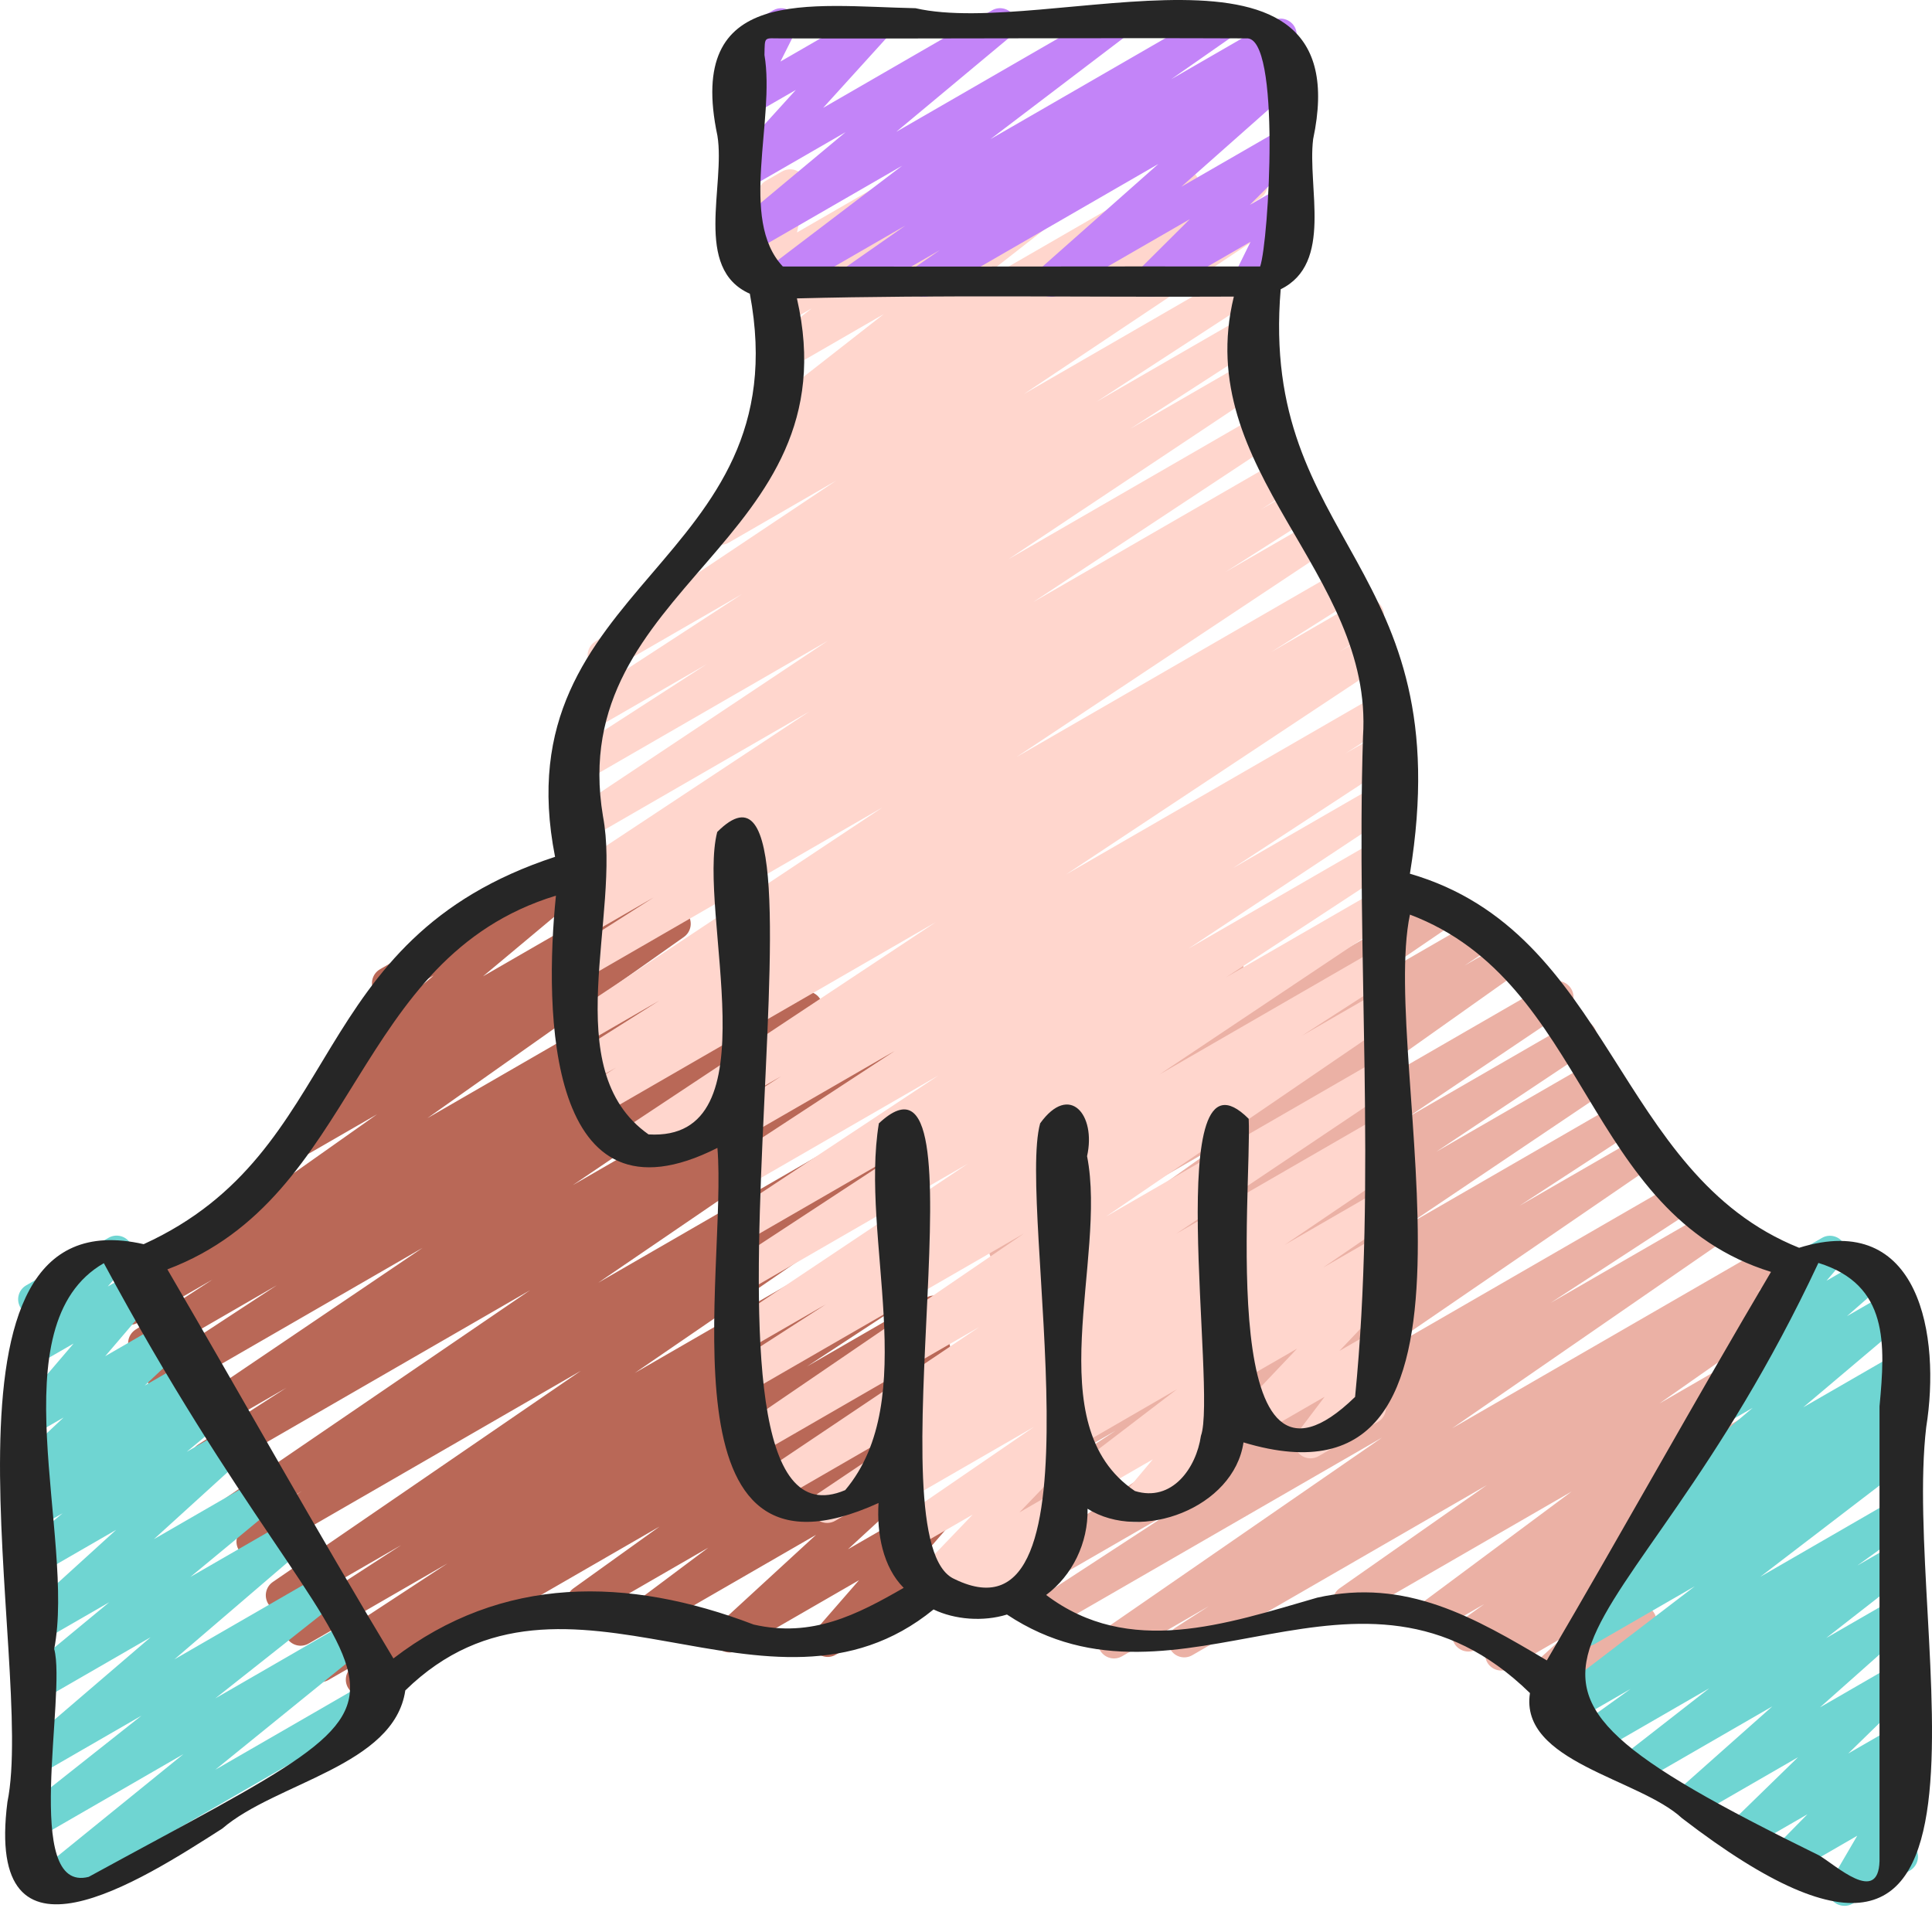<?xml version="1.0" encoding="UTF-8"?>
<svg width="60px" height="60px" viewBox="0 0 60 60" version="1.1" xmlns="http://www.w3.org/2000/svg" xmlns:xlink="http://www.w3.org/1999/xlink">
    <title>role-skills-2</title>
    <g id="Page-1" stroke="none" stroke-width="1" fill="none" fill-rule="evenodd">
        <g id="role-skills-2" fill-rule="nonzero">
            <path d="M47.896,52.616 C47.742,52.616 47.588,52.543 47.492,52.41 C47.341,52.204 47.37,51.917 47.558,51.744 L48.534,50.854 L46.874,51.813 C46.644,51.945 46.351,51.877 46.205,51.655 C46.059,51.435 46.11,51.138 46.321,50.979 L46.476,50.862 L45.851,51.222 C45.621,51.357 45.325,51.284 45.18,51.061 C45.034,50.837 45.091,50.539 45.308,50.381 L46.094,49.817 L44.707,50.617 C44.479,50.752 44.185,50.681 44.038,50.458 C43.891,50.237 43.945,49.939 44.157,49.781 L48.81,46.32 L42.143,50.169 C41.91,50.304 41.615,50.231 41.47,50.004 C41.325,49.778 41.386,49.479 41.605,49.325 L46.176,46.121 L37.029,51.403 C36.794,51.54 36.493,51.464 36.351,51.23 C36.208,50.997 36.278,50.695 36.507,50.547 L37.542,49.881 L34.848,51.436 C34.615,51.573 34.318,51.498 34.173,51.27 C34.029,51.042 34.091,50.743 34.313,50.59 L42.921,44.645 L32.673,50.561 C32.437,50.698 32.138,50.621 31.995,50.389 C31.853,50.158 31.921,49.856 32.148,49.707 L36.463,46.893 L31.786,49.592 C31.552,49.729 31.255,49.654 31.111,49.426 C30.967,49.197 31.03,48.898 31.252,48.745 L39.949,42.787 L31.722,47.536 C31.486,47.673 31.186,47.597 31.044,47.365 C30.902,47.133 30.97,46.832 31.196,46.682 L34.646,44.432 L31.677,46.146 C31.442,46.281 31.145,46.207 31.002,45.978 C30.858,45.748 30.923,45.447 31.147,45.296 L37.37,41.106 L31.625,44.423 C31.391,44.558 31.092,44.484 30.949,44.254 C30.805,44.023 30.871,43.722 31.096,43.572 L35.861,40.395 L31.576,42.869 C31.341,43.006 31.044,42.929 30.901,42.701 C30.757,42.471 30.821,42.171 31.046,42.019 L35.977,38.701 L31.528,41.27 C31.299,41.406 31,41.332 30.855,41.106 C30.71,40.881 30.769,40.582 30.988,40.427 L37.922,35.512 L31.465,39.24 C31.229,39.376 30.931,39.301 30.787,39.069 C30.645,38.84 30.712,38.537 30.938,38.388 L31.69,37.891 L31.427,38.042 C31.194,38.178 30.897,38.104 30.752,37.874 C30.608,37.646 30.671,37.346 30.895,37.194 L33.407,35.481 L31.384,36.648 C31.165,36.777 30.878,36.717 30.727,36.506 C30.577,36.298 30.609,36.009 30.801,35.839 L34.065,32.949 L31.319,34.534 C31.078,34.672 30.771,34.591 30.634,34.35 C30.495,34.111 30.577,33.804 30.817,33.665 L37.865,29.597 C38.087,29.466 38.373,29.53 38.522,29.738 C38.672,29.947 38.64,30.235 38.448,30.406 L35.186,33.294 L44.479,27.929 C44.714,27.793 45.009,27.867 45.153,28.096 C45.298,28.325 45.235,28.624 45.011,28.777 L42.498,30.491 L45.707,28.638 C45.94,28.501 46.24,28.576 46.384,28.809 C46.527,29.038 46.46,29.341 46.234,29.491 L45.482,29.987 L46.743,29.259 C46.973,29.124 47.272,29.197 47.416,29.422 C47.561,29.648 47.502,29.947 47.284,30.102 L40.349,35.017 L48.116,30.533 C48.349,30.397 48.647,30.472 48.791,30.701 C48.934,30.931 48.87,31.232 48.646,31.383 L43.714,34.702 L48.837,31.744 C49.072,31.607 49.37,31.682 49.514,31.913 C49.657,32.143 49.591,32.445 49.366,32.595 L44.604,35.769 L49.446,32.975 C49.68,32.837 49.977,32.914 50.121,33.143 C50.265,33.373 50.2,33.673 49.976,33.825 L43.748,38.018 L50.119,34.34 C50.356,34.204 50.655,34.28 50.797,34.511 C50.939,34.743 50.871,35.045 50.645,35.194 L47.194,37.444 L50.708,35.417 C50.943,35.28 51.238,35.355 51.382,35.583 C51.527,35.812 51.463,36.111 51.241,36.264 L42.548,42.219 L51.958,36.787 C52.194,36.651 52.494,36.727 52.635,36.958 C52.778,37.189 52.709,37.492 52.483,37.641 L48.155,40.463 L53.167,37.57 C53.401,37.434 53.698,37.509 53.841,37.735 C53.985,37.964 53.923,38.262 53.702,38.416 L45.1,44.356 L55.019,38.629 C55.255,38.492 55.555,38.568 55.698,38.802 C55.84,39.035 55.77,39.337 55.541,39.485 L54.507,40.151 L55.567,39.539 C55.797,39.404 56.096,39.477 56.241,39.704 C56.385,39.93 56.325,40.229 56.106,40.383 L51.534,43.587 L55.782,41.135 C56.011,41.002 56.305,41.072 56.451,41.294 C56.598,41.515 56.545,41.813 56.332,41.971 L51.678,45.432 L54.279,43.932 C54.509,43.797 54.804,43.869 54.951,44.093 C55.096,44.318 55.039,44.616 54.822,44.773 L53.392,45.8 C53.546,45.808 53.697,45.887 53.788,46.026 C53.934,46.246 53.883,46.543 53.672,46.702 L52.442,47.628 C52.54,47.659 52.63,47.721 52.694,47.81 C52.846,48.017 52.817,48.303 52.628,48.476 L51.095,49.875 C51.21,49.911 51.313,49.988 51.377,50.103 C51.517,50.342 51.434,50.649 51.194,50.787 L48.149,52.546 C48.07,52.592 47.984,52.614 47.898,52.614 L47.896,52.616 Z" id="Path" fill="#EBB1A5"></path>
            <path d="M11.242,52.664 C11.073,52.664 10.908,52.577 10.814,52.424 C10.671,52.192 10.742,51.889 10.97,51.74 L11.127,51.64 L10.204,52.171 C9.969,52.308 9.67,52.232 9.527,52 C9.384,51.77 9.453,51.468 9.678,51.318 L13.899,48.552 L9.587,51.041 C9.351,51.178 9.052,51.102 8.908,50.868 C8.766,50.638 8.836,50.334 9.063,50.186 L12.461,47.984 L9.006,49.977 C8.773,50.115 8.476,50.039 8.332,49.811 C8.188,49.582 8.251,49.283 8.472,49.13 L18.04,42.571 L8.096,48.311 C7.861,48.45 7.559,48.371 7.417,48.138 C7.275,47.905 7.347,47.602 7.576,47.454 L9.371,46.311 L7.571,47.349 C7.338,47.486 7.041,47.411 6.896,47.183 C6.752,46.953 6.815,46.653 7.038,46.501 L16.458,40.071 L6.679,45.716 C6.442,45.853 6.143,45.777 6,45.544 C5.858,45.31 5.928,45.008 6.157,44.86 L8.892,43.1 L6.123,44.699 C5.889,44.836 5.591,44.76 5.447,44.531 C5.304,44.302 5.368,44.001 5.591,43.85 L13.126,38.752 L5.333,43.25 C5.097,43.388 4.797,43.31 4.655,43.079 C4.513,42.847 4.581,42.546 4.807,42.397 L8.596,39.915 L4.731,42.148 C4.495,42.285 4.196,42.209 4.054,41.976 C3.91,41.745 3.98,41.442 4.207,41.294 L6.599,39.738 L4.281,41.076 C4.052,41.211 3.753,41.138 3.609,40.913 C3.463,40.686 3.522,40.388 3.742,40.233 L11.709,34.606 L9.624,35.809 C9.391,35.945 9.095,35.871 8.95,35.643 C8.806,35.416 8.867,35.117 9.088,34.963 L10.252,34.156 C10.09,34.147 9.923,34.086 9.821,33.941 C9.673,33.729 9.712,33.437 9.912,33.27 L13.469,30.295 L12.304,30.968 C12.065,31.106 11.757,31.025 11.62,30.785 C11.48,30.545 11.563,30.238 11.803,30.1 L17.984,26.531 C18.207,26.399 18.497,26.464 18.645,26.678 C18.794,26.891 18.755,27.182 18.555,27.349 L15,30.321 L19.69,27.614 C19.923,27.478 20.219,27.552 20.363,27.779 C20.508,28.007 20.447,28.306 20.226,28.46 L19.631,28.872 L20.699,28.256 C20.929,28.12 21.228,28.193 21.372,28.419 C21.517,28.646 21.458,28.943 21.239,29.099 L13.273,34.725 L22.5,29.399 C22.735,29.262 23.035,29.339 23.177,29.571 C23.321,29.802 23.251,30.105 23.024,30.253 L20.636,31.806 L23.597,30.097 C23.833,29.96 24.133,30.037 24.275,30.268 C24.417,30.499 24.349,30.802 24.122,30.95 L20.332,33.432 L24.794,30.857 C25.03,30.721 25.326,30.795 25.47,31.024 C25.613,31.254 25.549,31.554 25.325,31.706 L17.789,36.805 L26.365,31.855 C26.599,31.719 26.901,31.794 27.043,32.028 C27.186,32.261 27.116,32.563 26.887,32.711 L24.155,34.469 L27.468,32.557 C27.703,32.421 27.999,32.496 28.143,32.723 C28.287,32.952 28.224,33.252 28.002,33.405 L18.579,39.836 L28.744,33.968 C28.982,33.831 29.283,33.909 29.424,34.142 C29.565,34.374 29.494,34.678 29.265,34.825 L27.465,35.972 L28.747,35.232 C28.983,35.096 29.278,35.171 29.422,35.399 C29.566,35.627 29.503,35.927 29.282,36.079 L19.714,42.639 L28.752,37.421 C28.988,37.284 29.288,37.36 29.431,37.594 C29.573,37.824 29.503,38.128 29.277,38.276 L25.887,40.474 L28.755,38.818 C28.991,38.68 29.289,38.757 29.433,38.989 C29.575,39.22 29.507,39.521 29.282,39.671 L25.061,42.437 L28.758,40.302 C28.994,40.166 29.295,40.243 29.437,40.475 C29.579,40.707 29.509,41.01 29.281,41.158 L28.874,41.42 C29.081,41.358 29.312,41.439 29.434,41.629 C29.579,41.855 29.522,42.153 29.305,42.309 L26.625,44.232 L28.766,42.997 C28.993,42.861 29.289,42.932 29.435,43.154 C29.581,43.376 29.53,43.672 29.318,43.832 L27.102,45.491 L28.769,44.528 C28.99,44.401 29.273,44.459 29.424,44.666 C29.574,44.871 29.547,45.158 29.36,45.331 L26.334,48.114 L28.775,46.705 C28.986,46.581 29.256,46.632 29.412,46.82 C29.567,47.009 29.563,47.283 29.403,47.467 L28.052,49.02 L28.78,48.6 C29.018,48.46 29.326,48.543 29.464,48.783 C29.603,49.023 29.521,49.33 29.281,49.468 L25.954,51.39 C25.742,51.514 25.473,51.463 25.316,51.275 C25.161,51.086 25.165,50.812 25.325,50.628 L26.678,49.074 L22.908,51.25 C22.689,51.38 22.406,51.32 22.253,51.113 C22.103,50.907 22.13,50.621 22.317,50.447 L25.343,47.666 L20.331,50.559 C20.102,50.692 19.809,50.622 19.663,50.401 C19.516,50.18 19.568,49.883 19.78,49.724 L21.997,48.064 L18.351,50.169 C18.121,50.303 17.823,50.231 17.679,50.007 C17.534,49.782 17.591,49.484 17.808,49.328 L20.484,47.408 L11.493,52.598 C11.414,52.645 11.328,52.666 11.243,52.666 L11.242,52.664 Z" id="Path" fill="#B96857"></path>
            <g id="Group" transform="translate(17.521, 5.228)" fill="#FFD6CD">
                <path d="M21.775,0.241 C21.918,0.471 21.848,0.775 21.62,0.923 L21.326,1.113 C21.546,1.038 21.79,1.12 21.917,1.322 C22.06,1.552 21.994,1.852 21.769,2.004 L14.273,7.012 L21.241,2.988 C21.477,2.851 21.776,2.927 21.919,3.16 C22.061,3.392 21.993,3.694 21.765,3.842 L16.529,7.251 L21.241,4.531 C21.477,4.394 21.776,4.47 21.92,4.703 C22.062,4.935 21.992,5.238 21.764,5.386 L17.578,8.09 L21.241,5.976 C21.475,5.838 21.773,5.915 21.918,6.146 C22.061,6.375 21.995,6.677 21.77,6.827 L13.795,12.14 L21.425,7.735 C21.659,7.597 21.959,7.673 22.101,7.906 C22.244,8.135 22.177,8.437 21.952,8.588 L14.572,13.467 L21.994,9.183 C22.232,9.046 22.532,9.123 22.673,9.357 C22.815,9.592 22.743,9.895 22.513,10.041 L21.642,10.592 L22.554,10.066 C22.791,9.929 23.092,10.007 23.234,10.24 C23.375,10.474 23.304,10.777 23.074,10.923 L20.536,12.537 L23.184,11.009 C23.417,10.871 23.716,10.948 23.86,11.179 C24.004,11.408 23.938,11.71 23.712,11.86 L14.05,18.281 L24.146,12.453 C24.384,12.315 24.684,12.393 24.826,12.627 C24.967,12.862 24.895,13.164 24.665,13.311 L21.961,15.02 L24.707,13.434 C24.944,13.298 25.247,13.374 25.388,13.609 C25.529,13.843 25.456,14.147 25.225,14.293 L24.087,15.007 L25.066,14.442 C25.3,14.305 25.6,14.38 25.743,14.612 C25.886,14.842 25.819,15.144 25.594,15.294 L15.589,21.927 L25.252,16.349 C25.489,16.212 25.789,16.29 25.93,16.522 C26.073,16.755 26.001,17.058 25.773,17.205 L24.268,18.168 L25.252,17.601 C25.487,17.463 25.787,17.541 25.929,17.772 C26.072,18.004 26.003,18.306 25.777,18.454 L20.765,21.735 L25.253,19.145 C25.487,19.007 25.786,19.082 25.929,19.314 C26.073,19.546 26.005,19.846 25.781,19.997 L19.387,24.233 L25.254,20.846 C25.489,20.708 25.788,20.786 25.931,21.017 C26.074,21.247 26.005,21.549 25.78,21.699 L20.56,25.121 L25.255,22.411 C25.489,22.274 25.787,22.349 25.931,22.581 C26.075,22.81 26.008,23.111 25.785,23.262 L18.491,28.138 L25.256,24.233 C25.491,24.096 25.793,24.172 25.934,24.405 C26.077,24.637 26.006,24.94 25.779,25.088 L22.907,26.94 L25.257,25.584 C25.491,25.45 25.788,25.523 25.931,25.75 C26.076,25.979 26.012,26.28 25.79,26.432 L16.828,32.553 L25.257,27.687 C25.491,27.549 25.789,27.626 25.933,27.855 C26.077,28.085 26.011,28.386 25.787,28.537 L19.008,33.087 L25.257,29.478 C25.491,29.342 25.79,29.417 25.932,29.647 C26.07,29.867 26.016,30.152 25.814,30.308 C25.858,30.342 25.899,30.386 25.931,30.439 C26.075,30.668 26.01,30.968 25.787,31.12 L22.379,33.43 L25.256,31.769 C25.487,31.633 25.787,31.708 25.93,31.935 C26.075,32.164 26.011,32.463 25.79,32.616 L23.568,34.139 L25.255,33.166 C25.482,33.031 25.777,33.103 25.922,33.321 C26.069,33.542 26.019,33.838 25.81,33.998 L25.741,34.048 C25.801,34.08 25.855,34.125 25.899,34.18 C26.055,34.376 26.041,34.656 25.869,34.835 L24.075,36.726 L25.256,36.045 C25.46,35.924 25.724,35.969 25.882,36.147 C26.04,36.326 26.05,36.59 25.906,36.782 L24.987,37.997 C25.173,37.981 25.355,38.077 25.453,38.247 C25.592,38.487 25.51,38.793 25.27,38.932 L23.428,39.995 C23.35,40.041 23.264,40.062 23.178,40.062 C23.037,40.062 22.9,40.003 22.802,39.893 C22.644,39.715 22.634,39.45 22.778,39.258 L23.617,38.15 L21.581,39.325 C21.367,39.451 21.091,39.398 20.936,39.201 C20.782,39.006 20.795,38.726 20.966,38.547 L22.761,36.655 L21.017,37.66 L20.791,37.833 C20.822,37.855 20.852,37.883 20.877,37.914 C21.034,38.101 21.034,38.372 20.877,38.559 L19.926,39.693 L19.996,39.652 C20.235,39.511 20.542,39.594 20.681,39.836 C20.82,40.075 20.738,40.382 20.497,40.52 L17.963,41.984 C17.885,42.03 17.799,42.051 17.713,42.051 L17.713,42.052 C17.568,42.052 17.427,41.99 17.329,41.873 C17.172,41.686 17.172,41.415 17.329,41.228 L18.28,40.094 L16.42,41.168 C16.19,41.301 15.897,41.231 15.752,41.013 C15.606,40.792 15.655,40.496 15.864,40.336 L19.026,37.92 L15.979,39.682 C15.965,39.784 15.92,39.883 15.844,39.962 L14.138,41.741 L15.232,41.11 C15.447,40.982 15.728,41.039 15.881,41.241 C16.034,41.443 16.013,41.725 15.831,41.903 L15.381,42.342 C15.536,42.357 15.682,42.445 15.765,42.589 C15.904,42.829 15.822,43.136 15.582,43.274 L12.688,44.945 C12.61,44.991 12.523,45.012 12.437,45.012 L12.438,45.013 C12.287,45.013 12.136,44.944 12.039,44.815 C11.887,44.613 11.908,44.331 12.089,44.153 L12.267,43.98 L11.59,44.371 C11.376,44.497 11.099,44.444 10.945,44.246 C10.791,44.05 10.804,43.77 10.977,43.591 L12.685,41.811 L10.811,42.891 C10.579,43.028 10.281,42.953 10.137,42.725 C9.992,42.496 10.055,42.196 10.277,42.044 L14.589,39.086 L10.782,41.283 C10.55,41.42 10.251,41.345 10.107,41.116 L10.071,41.046 L8.418,42.001 C8.338,42.047 8.252,42.068 8.167,42.068 L8.166,42.068 C7.999,42.068 7.835,41.984 7.741,41.833 C7.598,41.603 7.662,41.302 7.886,41.151 L10.126,39.646 C10.116,39.632 10.106,39.617 10.098,39.602 C10.064,39.545 10.044,39.485 10.035,39.423 L6.639,41.385 C6.404,41.521 6.105,41.446 5.963,41.216 C5.819,40.987 5.885,40.686 6.109,40.535 L12.891,35.983 L5.854,40.045 C5.622,40.183 5.324,40.108 5.18,39.879 C5.036,39.65 5.099,39.35 5.321,39.197 L14.28,33.079 L5.77,37.991 C5.535,38.129 5.234,38.053 5.092,37.819 C4.949,37.588 5.019,37.284 5.247,37.136 L8.119,35.284 L5.769,36.64 C5.534,36.776 5.236,36.701 5.093,36.471 C4.949,36.241 5.015,35.941 5.239,35.789 L12.533,30.914 L5.768,34.819 C5.533,34.955 5.234,34.879 5.091,34.648 C4.948,34.418 5.016,34.115 5.242,33.966 L10.47,30.538 L5.768,33.252 C5.533,33.389 5.234,33.313 5.092,33.082 C4.948,32.852 5.015,32.551 5.24,32.4 L11.626,28.17 L5.767,31.552 C5.532,31.689 5.231,31.612 5.09,31.381 C4.947,31.15 5.015,30.847 5.242,30.699 L10.264,27.411 L5.767,30.007 C5.532,30.146 5.23,30.067 5.089,29.834 C4.946,29.602 5.017,29.299 5.246,29.151 L6.736,28.198 L5.766,28.758 C5.732,28.778 5.696,28.793 5.659,28.804 L2.248,30.771 C2.17,30.817 2.083,30.838 1.997,30.838 L1.998,30.84 C1.831,30.84 1.667,30.756 1.572,30.604 C1.429,30.373 1.496,30.072 1.721,29.921 L11.546,23.407 L1.003,29.493 C0.767,29.632 0.465,29.554 0.322,29.318 C0.181,29.084 0.254,28.781 0.486,28.634 L1.61,27.929 L0.76,28.419 C0.524,28.558 0.223,28.479 0.081,28.244 C-0.061,28.011 0.012,27.707 0.241,27.561 L2.954,25.847 L0.756,27.116 C0.521,27.251 0.223,27.177 0.08,26.946 C-0.064,26.716 0.003,26.415 0.228,26.265 L9.887,19.846 L0.756,25.118 C0.521,25.256 0.218,25.179 0.077,24.943 C-0.065,24.711 0.007,24.407 0.236,24.261 L2.774,22.646 L0.755,23.812 C0.52,23.95 0.217,23.872 0.076,23.637 C-0.066,23.403 0.007,23.1 0.236,22.954 L1.103,22.405 L0.754,22.606 C0.519,22.742 0.219,22.667 0.078,22.435 C-0.066,22.206 0.002,21.904 0.227,21.754 L7.611,16.871 L0.753,20.83 C0.518,20.965 0.22,20.891 0.077,20.66 C-0.067,20.43 -0,20.129 0.224,19.979 L8.192,14.67 L0.752,18.965 C0.517,19.103 0.217,19.026 0.074,18.793 C-0.069,18.561 0.002,18.259 0.229,18.11 L4.422,15.401 L0.821,17.48 C0.585,17.617 0.285,17.541 0.143,17.308 C0.001,17.076 0.069,16.774 0.296,16.626 L5.531,13.218 L1.48,15.556 C1.245,15.692 0.947,15.617 0.803,15.387 C0.66,15.157 0.726,14.856 0.951,14.705 L8.448,9.698 L5.114,11.623 C4.878,11.759 4.578,11.684 4.435,11.45 C4.293,11.22 4.363,10.916 4.59,10.768 L6.073,9.806 C5.916,9.797 5.764,9.714 5.675,9.572 C5.532,9.342 5.598,9.042 5.821,8.89 L6.648,8.335 C6.434,8.416 6.185,8.344 6.053,8.146 C5.906,7.928 5.952,7.633 6.159,7.472 L9.926,4.527 L6.765,6.352 C6.538,6.484 6.246,6.416 6.1,6.201 C5.953,5.983 5.997,5.69 6.203,5.526 L7.684,4.351 L6.766,4.881 C6.548,5.011 6.263,4.951 6.111,4.743 C5.961,4.538 5.988,4.251 6.175,4.078 L7.104,3.222 L6.766,3.417 C6.596,3.516 6.382,3.506 6.222,3.39 C6.062,3.275 5.985,3.077 6.024,2.883 L6.35,1.294 C6.24,1.256 6.143,1.18 6.08,1.072 C5.942,0.831 6.024,0.524 6.264,0.386 L6.768,0.096 C6.939,-0.001 7.153,0.01 7.312,0.124 C7.471,0.24 7.549,0.438 7.509,0.632 L7.231,1.991 L10.525,0.089 C10.744,-0.039 11.028,0.019 11.179,0.227 C11.33,0.432 11.302,0.719 11.115,0.892 L10.185,1.748 L13.067,0.084 C13.292,-0.049 13.585,0.019 13.731,0.236 C13.879,0.453 13.834,0.747 13.628,0.91 L12.149,2.084 L15.624,0.078 C15.85,-0.056 16.143,0.014 16.289,0.232 C16.437,0.45 16.391,0.745 16.183,0.906 L12.414,3.852 L18.963,0.072 C19.196,-0.065 19.495,0.011 19.639,0.241 C19.783,0.47 19.716,0.771 19.493,0.922 L18.74,1.427 L21.097,0.068 C21.332,-0.069 21.632,0.007 21.775,0.241 Z" id="Combined-Shape"></path>
            </g>
            <path d="M26.547,9.214 C26.382,9.214 26.219,9.132 26.124,8.983 C25.98,8.756 26.04,8.456 26.261,8.302 L28.123,7.001 L24.405,9.147 C24.176,9.28 23.883,9.21 23.738,8.991 C23.591,8.77 23.64,8.475 23.851,8.314 L28.018,5.147 L23.289,7.876 C23.065,8.008 22.777,7.942 22.628,7.73 C22.48,7.516 22.519,7.225 22.718,7.058 L26.259,4.105 L23.289,5.819 C23.077,5.942 22.804,5.893 22.648,5.7 C22.494,5.508 22.502,5.232 22.668,5.049 L24.715,2.793 L23.289,3.615 C23.097,3.724 22.855,3.697 22.695,3.546 C22.534,3.394 22.492,3.155 22.591,2.956 L23.107,1.93 C22.956,1.952 22.753,1.845 22.659,1.679 C22.52,1.44 22.602,1.133 22.842,0.995 L24.006,0.323 C24.197,0.211 24.44,0.239 24.601,0.392 C24.762,0.544 24.804,0.784 24.705,0.982 L24.238,1.911 L26.988,0.323 C27.2,0.198 27.472,0.248 27.629,0.442 C27.784,0.634 27.776,0.911 27.61,1.093 L25.563,3.35 L30.806,0.322 C31.031,0.191 31.319,0.256 31.468,0.468 C31.616,0.682 31.577,0.974 31.378,1.14 L27.836,4.093 L34.371,0.321 C34.598,0.186 34.892,0.258 35.038,0.476 C35.185,0.697 35.136,0.994 34.925,1.154 L30.757,4.323 L37.69,0.321 C37.922,0.186 38.219,0.259 38.363,0.485 C38.508,0.712 38.448,1.012 38.227,1.166 L36.371,2.462 L39.517,0.646 C39.751,0.511 40.048,0.585 40.192,0.811 C40.336,1.04 40.274,1.339 40.052,1.492 L39.269,2.032 L39.769,1.744 C39.989,1.616 40.276,1.676 40.425,1.886 C40.576,2.094 40.544,2.383 40.352,2.553 L36.686,5.8 L39.769,4.022 C39.984,3.894 40.264,3.951 40.417,4.151 C40.57,4.351 40.552,4.632 40.372,4.811 L38.813,6.364 L39.768,5.813 C39.958,5.703 40.2,5.73 40.361,5.88 C40.522,6.031 40.566,6.27 40.467,6.468 L39.939,7.541 C40.118,7.53 40.302,7.622 40.399,7.791 C40.538,8.03 40.456,8.337 40.216,8.476 L39.053,9.147 C38.862,9.255 38.62,9.229 38.46,9.08 C38.298,8.93 38.255,8.69 38.353,8.493 L38.838,7.507 L35.995,9.148 C35.778,9.274 35.499,9.219 35.346,9.019 C35.194,8.819 35.212,8.538 35.391,8.359 L36.95,6.807 L32.892,9.148 C32.673,9.277 32.386,9.217 32.236,9.007 C32.085,8.798 32.117,8.51 32.309,8.339 L35.973,5.093 L28.949,9.148 C28.716,9.285 28.42,9.21 28.274,8.983 C28.13,8.754 28.192,8.455 28.414,8.302 L29.19,7.766 L26.796,9.148 C26.718,9.194 26.63,9.215 26.545,9.215 L26.547,9.214 Z" id="Path" fill="#C384F8"></path>
            <path d="M1.452,59.065 C1.293,59.065 1.137,58.989 1.04,58.847 C0.892,58.632 0.934,58.339 1.137,58.174 L5.696,54.476 L1.239,57.049 C1.011,57.18 0.721,57.114 0.573,56.898 C0.427,56.68 0.471,56.386 0.678,56.222 L4.393,53.282 L1.24,55.102 C1.017,55.234 0.73,55.17 0.58,54.958 C0.431,54.747 0.467,54.456 0.664,54.288 L4.678,50.846 L1.24,52.83 C1.014,52.961 0.727,52.897 0.578,52.683 C0.43,52.469 0.47,52.176 0.671,52.01 L3.393,49.759 L1.241,51.001 C1.022,51.131 0.738,51.07 0.585,50.862 C0.435,50.656 0.464,50.368 0.654,50.196 L3.606,47.512 L1.241,48.877 C1.015,49.008 0.728,48.943 0.579,48.73 C0.431,48.518 0.47,48.225 0.67,48.059 L1.944,46.996 L1.241,47.401 C1.017,47.532 0.728,47.468 0.579,47.255 C0.431,47.041 0.47,46.75 0.67,46.583 L1.4,45.974 L1.242,46.065 C1.023,46.193 0.743,46.136 0.589,45.93 C0.438,45.725 0.463,45.44 0.65,45.266 L1.974,44.022 L1.243,44.444 C1.032,44.567 0.764,44.518 0.606,44.331 C0.451,44.143 0.453,43.871 0.611,43.685 L2.285,41.725 L1.243,42.326 C1.032,42.449 0.762,42.4 0.605,42.211 C0.45,42.022 0.454,41.748 0.614,41.563 L1.272,40.808 C1.043,40.912 0.761,40.828 0.632,40.602 C0.492,40.362 0.574,40.056 0.815,39.917 L3.371,38.441 C3.582,38.318 3.852,38.366 4.009,38.556 C4.164,38.745 4.16,39.019 4,39.204 L3.346,39.954 L4.309,39.398 C4.519,39.275 4.788,39.323 4.946,39.511 C5.101,39.699 5.099,39.971 4.941,40.157 L3.267,42.118 L5.226,40.987 C5.445,40.859 5.727,40.916 5.879,41.122 C6.03,41.327 6.005,41.611 5.819,41.786 L4.495,43.03 L5.928,42.203 C6.153,42.071 6.441,42.137 6.59,42.349 C6.738,42.562 6.699,42.854 6.499,43.021 L5.772,43.628 L6.506,43.204 C6.729,43.074 7.019,43.137 7.167,43.35 C7.315,43.564 7.276,43.856 7.077,44.022 L5.8,45.087 L7.145,44.311 C7.366,44.183 7.649,44.243 7.801,44.449 C7.951,44.656 7.922,44.943 7.732,45.116 L4.78,47.8 L8.064,45.904 C8.289,45.772 8.579,45.836 8.726,46.051 C8.874,46.264 8.834,46.557 8.634,46.724 L5.913,48.973 L8.856,47.275 C9.078,47.144 9.366,47.207 9.516,47.419 C9.665,47.631 9.629,47.921 9.432,48.09 L5.416,51.533 L9.839,48.98 C10.066,48.846 10.357,48.915 10.505,49.131 C10.651,49.349 10.607,49.643 10.401,49.807 L6.687,52.745 L10.681,50.438 C10.907,50.306 11.197,50.372 11.345,50.588 C11.492,50.803 11.45,51.096 11.248,51.261 L6.687,54.96 L11.622,52.111 C11.86,51.972 12.168,52.053 12.306,52.295 C12.446,52.534 12.363,52.841 12.123,52.979 L1.705,58.994 C1.627,59.04 1.54,59.061 1.454,59.061 L1.452,59.065 Z" id="Path" fill="#6FD5D2"></path>
            <path d="M57.279,59.187 C57.149,59.187 57.021,59.136 56.924,59.04 C56.764,58.878 56.733,58.63 56.847,58.434 L57.678,57.011 L55.774,58.112 C55.559,58.239 55.281,58.185 55.126,57.985 C54.973,57.787 54.989,57.505 55.165,57.327 L56.131,56.344 L54.421,57.331 C54.203,57.457 53.923,57.401 53.771,57.199 C53.619,56.998 53.64,56.714 53.821,56.538 L55.839,54.573 L52.742,56.361 C52.522,56.492 52.236,56.431 52.085,56.22 C51.935,56.012 51.967,55.724 52.158,55.553 L55.04,52.994 L50.975,55.341 C50.748,55.474 50.456,55.405 50.309,55.188 C50.162,54.969 50.209,54.674 50.416,54.512 L53.083,52.431 L49.509,54.495 C49.279,54.629 48.983,54.557 48.837,54.334 C48.692,54.11 48.749,53.811 48.966,53.654 L50.639,52.451 L48.483,53.695 C48.255,53.828 47.961,53.758 47.816,53.54 C47.669,53.32 47.718,53.024 47.928,52.863 L52.631,49.264 L49.52,51.059 C49.289,51.195 48.992,51.121 48.847,50.895 C48.702,50.669 48.761,50.37 48.981,50.216 L50.351,49.249 C50.186,49.249 50.027,49.166 49.932,49.019 C49.786,48.794 49.844,48.496 50.061,48.34 L51.318,47.441 C51.187,47.421 51.065,47.35 50.983,47.234 C50.835,47.022 50.872,46.731 51.07,46.563 L54.43,43.723 L53.419,44.306 C53.197,44.436 52.911,44.374 52.762,44.163 C52.611,43.954 52.645,43.664 52.839,43.495 L54.356,42.168 C54.241,42.149 54.131,42.089 54.052,41.993 C53.896,41.805 53.898,41.532 54.057,41.347 L55.296,39.9 C55.27,39.873 55.245,39.84 55.226,39.806 C55.087,39.566 55.169,39.26 55.41,39.121 L56.58,38.446 C56.789,38.322 57.06,38.371 57.216,38.559 C57.372,38.748 57.37,39.02 57.211,39.206 L56.724,39.774 L57.855,39.122 C58.077,38.991 58.364,39.055 58.512,39.265 C58.663,39.474 58.629,39.764 58.435,39.933 L57.359,40.875 L58.784,40.053 C59.008,39.921 59.296,39.986 59.444,40.199 C59.593,40.41 59.556,40.702 59.358,40.87 L56.001,43.706 L58.816,42.082 C59.046,41.947 59.343,42.019 59.488,42.245 C59.633,42.469 59.576,42.768 59.358,42.923 L58.919,43.238 C59.128,43.171 59.365,43.253 59.489,43.447 C59.634,43.673 59.575,43.972 59.355,44.126 L58.597,44.662 L58.816,44.535 C59.044,44.401 59.338,44.471 59.484,44.691 C59.63,44.91 59.582,45.207 59.371,45.367 L54.668,48.968 L58.817,46.572 C59.047,46.437 59.342,46.509 59.489,46.734 C59.634,46.958 59.577,47.256 59.36,47.413 L57.681,48.62 L58.817,47.965 C59.045,47.832 59.336,47.901 59.484,48.119 C59.63,48.337 59.584,48.632 59.376,48.794 L56.712,50.872 L58.818,49.657 C59.04,49.528 59.325,49.589 59.475,49.799 C59.625,50.007 59.593,50.295 59.401,50.466 L56.521,53.024 L58.818,51.697 C59.035,51.569 59.314,51.626 59.468,51.829 C59.62,52.03 59.599,52.314 59.417,52.49 L57.398,54.457 L58.817,53.638 C59.034,53.513 59.31,53.567 59.465,53.764 C59.618,53.963 59.602,54.244 59.425,54.423 L58.461,55.404 L58.817,55.199 C59.012,55.082 59.261,55.118 59.422,55.279 C59.583,55.44 59.614,55.689 59.5,55.884 L58.669,57.307 L58.812,57.225 C59.051,57.084 59.357,57.167 59.497,57.408 C59.636,57.649 59.554,57.954 59.313,58.093 L57.533,59.121 C57.455,59.167 57.369,59.188 57.282,59.188 L57.279,59.187 Z" id="Path" fill="#6FD5D2"></path>
            <path d="M59.821,44.317 C60.27,41.509 59.637,37.577 55.873,38.751 C50.148,36.454 50.077,28.958 43.786,27.134 C45.367,17.457 39.105,16.92 39.773,8.983 C41.414,8.178 40.595,5.814 40.781,4.32 C42.274,-2.72 32.53,1.196 28.432,0.255 C25.141,0.187 21.287,-0.477 22.28,4.214 C22.534,5.758 21.524,8.343 23.287,9.122 C24.877,17.575 15.554,18.07 17.238,26.61 C9.381,29.186 10.814,35.743 4.462,38.639 C-2.667,37.013 1.112,51.657 0.231,55.959 C-0.484,61.539 4.359,58.417 6.903,56.788 C8.57,55.354 12.242,54.843 12.587,52.498 C17.579,47.618 23.861,54.17 28.992,49.983 C29.653,50.301 30.536,50.369 31.272,50.141 C36.658,53.716 42.194,47.381 47.514,52.58 C47.185,54.724 50.902,55.23 52.234,56.464 C63.275,64.956 59.057,50.772 59.821,44.316 L59.821,44.317 Z M23.741,1.708 C23.753,1.116 23.721,1.192 24.243,1.192 C29.06,1.207 33.901,1.171 38.705,1.192 C39.791,1.098 39.402,7.511 39.135,8.276 C34.194,8.268 29.247,8.287 24.311,8.276 C22.934,6.811 24.082,3.719 23.741,1.708 L23.741,1.708 Z M2.758,58.287 C0.674,58.828 2.07,52.615 1.683,51.211 C2.354,47.753 -0.102,41.141 3.225,39.229 C11.498,54.635 15.362,51.405 2.758,58.286 L2.758,58.287 Z M23.401,50.45 C19.492,48.96 15.595,48.91 12.218,51.504 C9.813,47.509 7.548,43.448 5.198,39.421 C11.166,37.172 10.921,29.753 17.265,27.815 C16.9,31.401 16.976,38.333 22.28,35.649 C22.598,39.444 20.373,49.825 27.284,46.677 C27.224,47.621 27.421,48.669 28.065,49.312 C26.609,50.15 25.218,50.868 23.401,50.451 L23.401,50.45 Z M29.65,49.042 C27.024,47.936 30.797,31.613 27.294,34.887 C26.704,38.461 28.63,43.448 26.249,46.277 C20.455,48.742 26.523,21.582 22.274,25.838 C21.636,28.328 24.064,35.465 20.141,35.23 C17.27,33.209 19.306,28.417 18.726,25.349 C17.527,18.169 26.496,16.875 24.749,9.267 C29.284,9.152 33.786,9.234 38.318,9.211 C36.995,14.648 42.666,17.767 42.329,22.874 C42.114,29.685 42.754,36.643 42.083,43.383 C37.735,47.61 38.886,36.883 38.779,34.745 C36.036,32.01 37.804,43.219 37.296,44.59 C37.151,45.593 36.398,46.659 35.246,46.305 C32.197,44.254 34.393,39.114 33.76,35.906 C34.049,34.619 33.214,33.62 32.303,34.886 C31.571,37.512 34.456,51.38 29.648,49.042 L29.65,49.042 Z M40.896,49.62 C38.067,50.437 35.061,51.478 32.489,49.533 C33.302,48.927 33.798,47.917 33.775,46.855 C35.447,47.91 38.32,46.823 38.618,44.795 C47.109,47.36 42.815,33.04 43.787,28.404 C49.357,30.511 49.174,37.691 55,39.5 C52.648,43.476 50.385,47.567 48.038,51.565 C45.807,50.243 43.668,48.991 40.897,49.619 L40.896,49.62 Z M58.37,43.676 L58.37,57.803 C58.328,59.158 57.022,57.93 56.493,57.621 C43.831,51.41 50.33,52.331 56.472,39.221 C58.659,39.901 58.552,41.732 58.37,43.676 Z" id="Shape" fill="#262626"></path>
        </g>
    </g>
</svg>